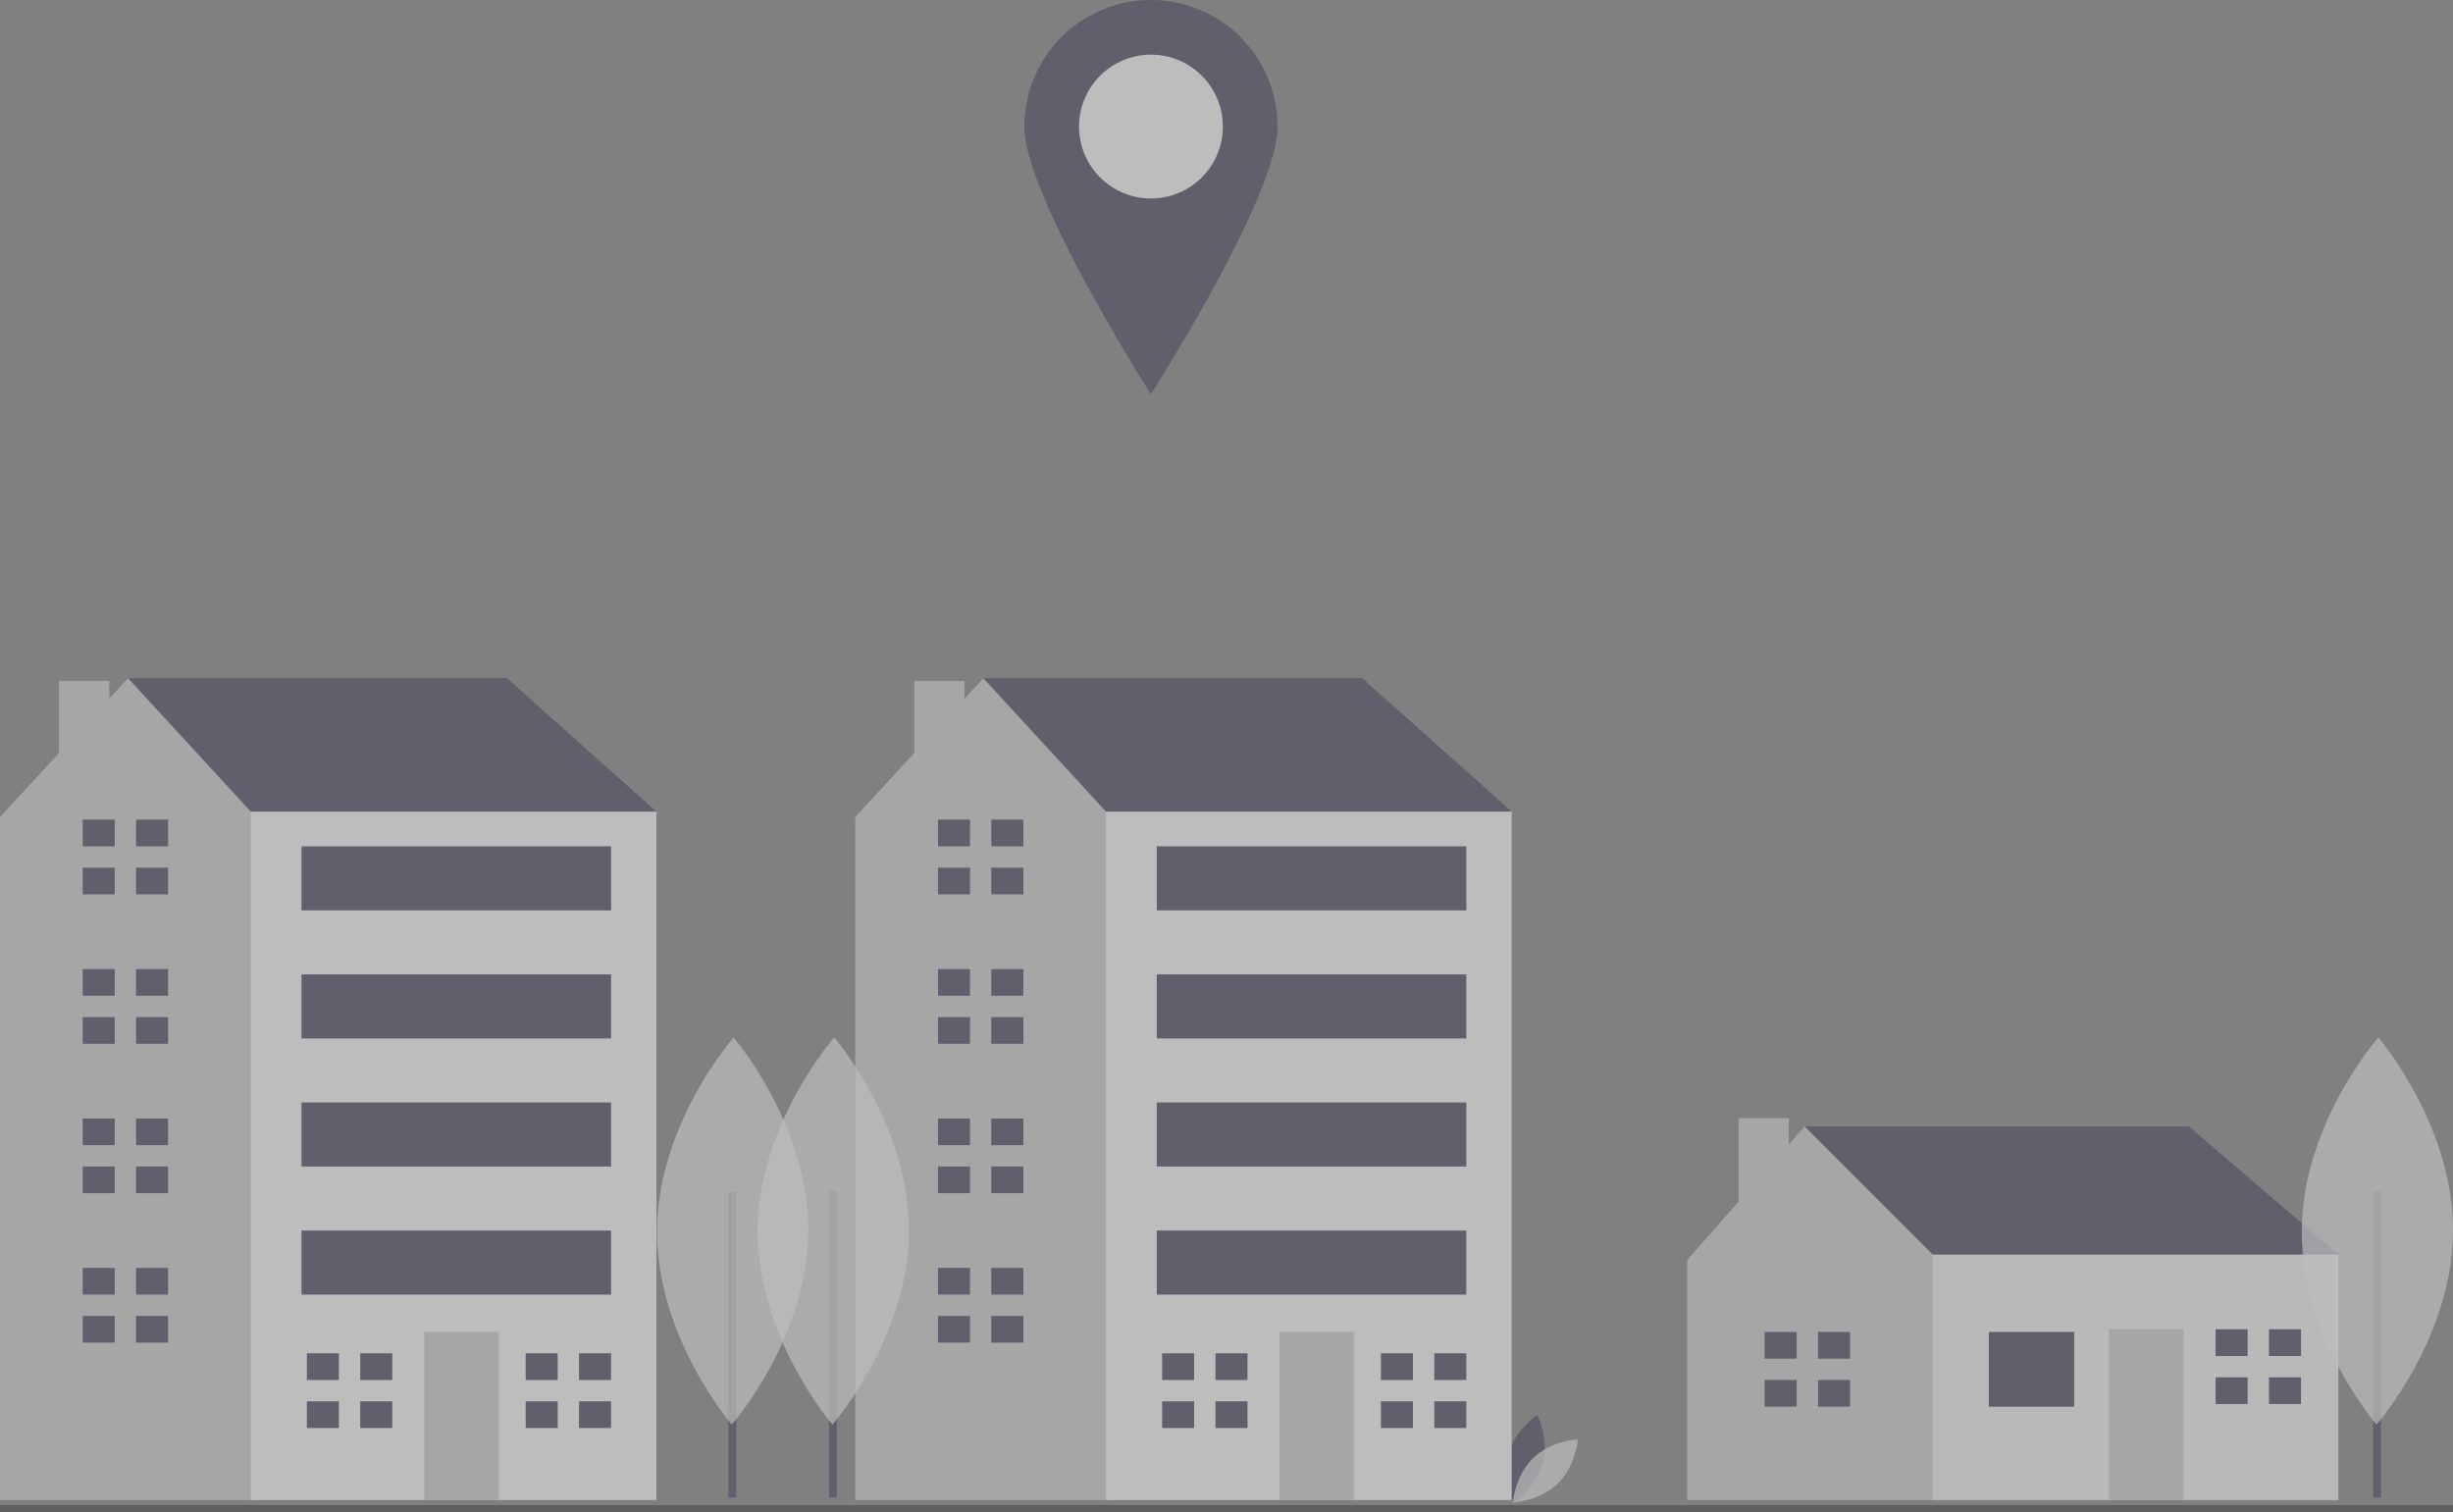 <svg xmlns="http://www.w3.org/2000/svg" width="560.896" height="345.829" viewBox="0 0 560.896 345.829"><rect x="0" y="0" width="560.896" height="345.829" fill="#808080" stroke="none"/><defs><style>.a{opacity:0.5;}.b{fill:#3f3d56;}.c,.f{fill:#fafafa;}.c{opacity:0.7;}.d{fill:#ccc;}.e{fill:#f2f2f2;}.g{fill:#3c3c3c;}</style></defs><g class="a" transform="translate(-40 -42.165)"><rect class="b" width="1.77" height="69.906" transform="translate(206.575 314.658)"/><path class="c" d="M889.881,632.348c-.113,24.444,17.085,44.34,17.085,44.34s17.38-19.736,17.493-44.181-17.085-44.34-17.085-44.34S889.993,607.9,889.881,632.348Z" transform="translate(-699.639 -308.782)"/><path class="b" d="M707.91,696.8c-1.5,5.541-6.633,8.973-6.633,8.973s-2.7-5.552-1.2-11.093,6.633-8.973,6.633-8.973S709.409,691.26,707.91,696.8Z" transform="translate(-315.183 -320.011)"/><path class="c" d="M695.619,696.333c-4.113,4-4.616,10.159-4.616,10.159s6.166-.337,10.279-4.341,4.616-10.159,4.616-10.159S699.732,692.33,695.619,696.333Z" transform="translate(-305.094 -320.734)"/><path class="b" d="M581.371,455.6l3.661-6.1L550.863,420.21H463v8.542l31.728,34.17,36.61,7.322Z" transform="translate(-10.347 -120.46)"/><path class="d" d="M567.12,437.149V418.056h11.5v6.021l3.621-4.115,29.288,29.288,4.882,4.881,6.1,24.407-10.983,26.846H555.4V450.47Z" transform="translate(-129.591 -120.212)"/><rect class="e" width="92.744" height="56.135" transform="translate(481.941 329.038)"/><rect class="b" width="19.525" height="17.084" transform="translate(494.755 346.733)"/><rect class="d" width="17.084" height="39.05" transform="translate(522.212 346.122)"/><path class="b" d="M472.654,478.716v-6.1h7.322v6.1h-7.322Z" transform="translate(86.168 -126.492)"/><path class="b" d="M473.264,485.026h6.711v6.1h-7.322v-6.1Z" transform="translate(86.168 -127.921)"/><rect class="b" width="7.322" height="6.102" transform="translate(546.618 346.122)"/><rect class="b" width="7.322" height="6.102" transform="translate(546.618 357.105)"/><path class="b" d="M589.185,479.406v-6.1h7.322v6.1h-7.322Z" transform="translate(-133.481 -126.572)"/><path class="b" d="M589.8,485.716h6.712v6.1h-7.322v-6.1Z" transform="translate(-133.481 -128.001)"/><rect class="b" width="7.322" height="6.102" transform="translate(443.501 346.733)"/><rect class="b" width="7.322" height="6.102" transform="translate(443.501 357.715)"/><path class="b" d="M791.33,339.757l6.1-4.882-34.169-30.508H676.62v26.847l56.134,37.83Z" transform="translate(-411.774 -107.124)"/><path class="d" d="M763.264,321.481v-16.5h11.5v4.042l4.293-4.652,28.067,30.508L818.11,342.2l17.03,124.417L809.458,492.3H749.773V336.1Z" transform="translate(-514.215 -107.124)"/><rect class="f" width="92.744" height="157.421" transform="translate(292.913 227.752)"/><rect class="d" width="17.084" height="38.44" transform="translate(332.574 346.733)"/><path class="b" d="M688.342,484.922v-6.1h7.321v6.1h-7.321Z" transform="translate(-320.379 -127.207)"/><path class="b" d="M688.952,491.232h6.712v6.1h-7.321v-6.1Z" transform="translate(-320.379 -128.636)"/><rect class="b" width="7.322" height="6.102" transform="translate(355.76 351.614)"/><rect class="b" width="7.322" height="6.102" transform="translate(355.76 362.597)"/><path class="b" d="M744.884,484.922v-6.1h7.321v6.1h-7.321Z" transform="translate(-426.954 -127.207)"/><path class="b" d="M745.493,491.232h6.712v6.1h-7.321v-6.1Z" transform="translate(-426.954 -128.636)"/><rect class="b" width="7.322" height="6.102" transform="translate(305.727 351.614)"/><rect class="b" width="7.322" height="6.102" transform="translate(305.727 362.597)"/><path class="b" d="M802.8,347.014v-6.1h7.322v6.1H802.8Z" transform="translate(-536.128 -111.331)"/><path class="b" d="M803.415,353.325h6.712v6.1H802.8v-6.1Z" transform="translate(-536.128 -112.76)"/><rect class="b" width="7.322" height="6.102" transform="translate(254.473 229.582)"/><rect class="b" width="7.322" height="6.102" transform="translate(254.473 240.565)"/><path class="b" d="M802.8,385.629v-6.1h7.322v6.1H802.8Z" transform="translate(-536.128 -115.776)"/><path class="b" d="M803.415,391.939h6.712v6.1H802.8v-6.1Z" transform="translate(-536.128 -117.205)"/><rect class="b" width="7.322" height="6.102" transform="translate(254.473 263.751)"/><rect class="b" width="7.322" height="6.102" transform="translate(254.473 274.734)"/><path class="b" d="M802.8,424.243v-6.1h7.322v6.1H802.8Z" transform="translate(-536.128 -120.221)"/><path class="b" d="M803.415,430.553h6.712v6.1H802.8v-6.1Z" transform="translate(-536.128 -121.65)"/><rect class="b" width="7.322" height="6.102" transform="translate(254.473 297.92)"/><rect class="b" width="7.322" height="6.102" transform="translate(254.473 308.903)"/><path class="b" d="M802.8,462.857v-6.1h7.322v6.1H802.8Z" transform="translate(-536.128 -124.667)"/><path class="b" d="M803.415,469.167h6.712v6.1H802.8v-6.1Z" transform="translate(-536.128 -126.095)"/><rect class="b" width="7.322" height="6.102" transform="translate(254.473 332.089)"/><rect class="b" width="7.322" height="6.102" transform="translate(254.473 343.072)"/><rect class="b" width="70.778" height="14.644" transform="translate(304.506 235.684)"/><rect class="b" width="70.778" height="14.644" transform="translate(304.506 264.971)"/><rect class="b" width="70.778" height="14.644" transform="translate(304.506 294.259)"/><rect class="b" width="70.778" height="14.644" transform="translate(304.506 323.546)"/><path class="b" d="M1012.33,339.757l6.1-4.882-34.169-30.508H897.62v26.847l56.134,37.83Z" transform="translate(-828.332 -107.124)"/><path class="d" d="M984.264,321.481v-16.5h11.5v4.042l4.293-4.652,28.068,30.508,10.982,7.322,17.029,124.417L1030.458,492.3H970.773V336.1Z" transform="translate(-930.773 -107.124)"/><rect class="f" width="92.744" height="157.421" transform="translate(97.355 227.752)"/><rect class="d" width="17.084" height="38.44" transform="translate(137.015 346.733)"/><path class="b" d="M909.342,484.922v-6.1h7.321v6.1h-7.321Z" transform="translate(-736.937 -127.207)"/><path class="b" d="M909.951,491.232h6.712v6.1h-7.321v-6.1Z" transform="translate(-736.937 -128.636)"/><rect class="b" width="7.322" height="6.102" transform="translate(160.201 351.614)"/><rect class="b" width="7.322" height="6.102" transform="translate(160.201 362.597)"/><path class="b" d="M965.884,484.922v-6.1h7.322v6.1h-7.322Z" transform="translate(-843.512 -127.207)"/><path class="b" d="M966.493,491.232h6.712v6.1h-7.322v-6.1Z" transform="translate(-843.512 -128.636)"/><rect class="b" width="7.322" height="6.102" transform="translate(110.168 351.614)"/><rect class="b" width="7.322" height="6.102" transform="translate(110.168 362.597)"/><path class="b" d="M1023.8,347.014v-6.1h7.321v6.1H1023.8Z" transform="translate(-952.687 -111.331)"/><path class="b" d="M1024.414,353.325h6.712v6.1H1023.8v-6.1Z" transform="translate(-952.687 -112.76)"/><rect class="b" width="7.322" height="6.102" transform="translate(58.915 229.582)"/><rect class="b" width="7.322" height="6.102" transform="translate(58.915 240.565)"/><path class="b" d="M1023.8,385.629v-6.1h7.321v6.1H1023.8Z" transform="translate(-952.687 -115.776)"/><path class="b" d="M1024.414,391.939h6.712v6.1H1023.8v-6.1Z" transform="translate(-952.687 -117.205)"/><rect class="b" width="7.322" height="6.102" transform="translate(58.915 263.751)"/><rect class="b" width="7.322" height="6.102" transform="translate(58.915 274.734)"/><path class="b" d="M1023.8,424.243v-6.1h7.321v6.1H1023.8Z" transform="translate(-952.687 -120.221)"/><path class="b" d="M1024.414,430.553h6.712v6.1H1023.8v-6.1Z" transform="translate(-952.687 -121.65)"/><rect class="b" width="7.322" height="6.102" transform="translate(58.915 297.92)"/><rect class="b" width="7.322" height="6.102" transform="translate(58.915 308.903)"/><path class="b" d="M1023.8,462.857v-6.1h7.321v6.1H1023.8Z" transform="translate(-952.687 -124.667)"/><path class="b" d="M1024.414,469.167h6.712v6.1H1023.8v-6.1Z" transform="translate(-952.687 -126.095)"/><rect class="b" width="7.322" height="6.102" transform="translate(58.915 332.089)"/><rect class="b" width="7.322" height="6.102" transform="translate(58.915 343.072)"/><rect class="b" width="70.778" height="14.644" transform="translate(108.948 235.684)"/><rect class="b" width="70.778" height="14.644" transform="translate(108.948 264.971)"/><rect class="b" width="70.778" height="14.644" transform="translate(108.948 294.259)"/><rect class="b" width="70.778" height="14.644" transform="translate(108.948 323.546)"/><path class="g" d="M560.9,1.661H0V0H560.9Z" transform="translate(40 386.333)"/><rect class="b" width="1.77" height="69.906" transform="translate(582.649 314.658)"/><path class="c" d="M464.881,632.348c-.113,24.444,17.085,44.34,17.085,44.34s17.38-19.736,17.493-44.181-17.085-44.34-17.085-44.34S464.994,607.9,464.881,632.348Z" transform="translate(101.436 -308.782)"/><rect class="b" width="1.77" height="69.906" transform="translate(229.582 314.658)"/><path class="c" d="M863.881,632.348c-.113,24.444,17.085,44.34,17.085,44.34s17.38-19.736,17.493-44.181-17.085-44.34-17.085-44.34S863.994,607.9,863.881,632.348Z" transform="translate(-650.632 -308.782)"/><path class="b" d="M574,219.913c0,15.984,28.941,61.171,28.941,61.171s28.941-45.187,28.941-61.171a28.941,28.941,0,1,0-57.882,0Z" transform="translate(-299.768 -148.807)"/><ellipse class="f" cx="16.444" cy="16.444" rx="16.444" ry="16.444" transform="translate(286.73 54.662)"/></g></svg>